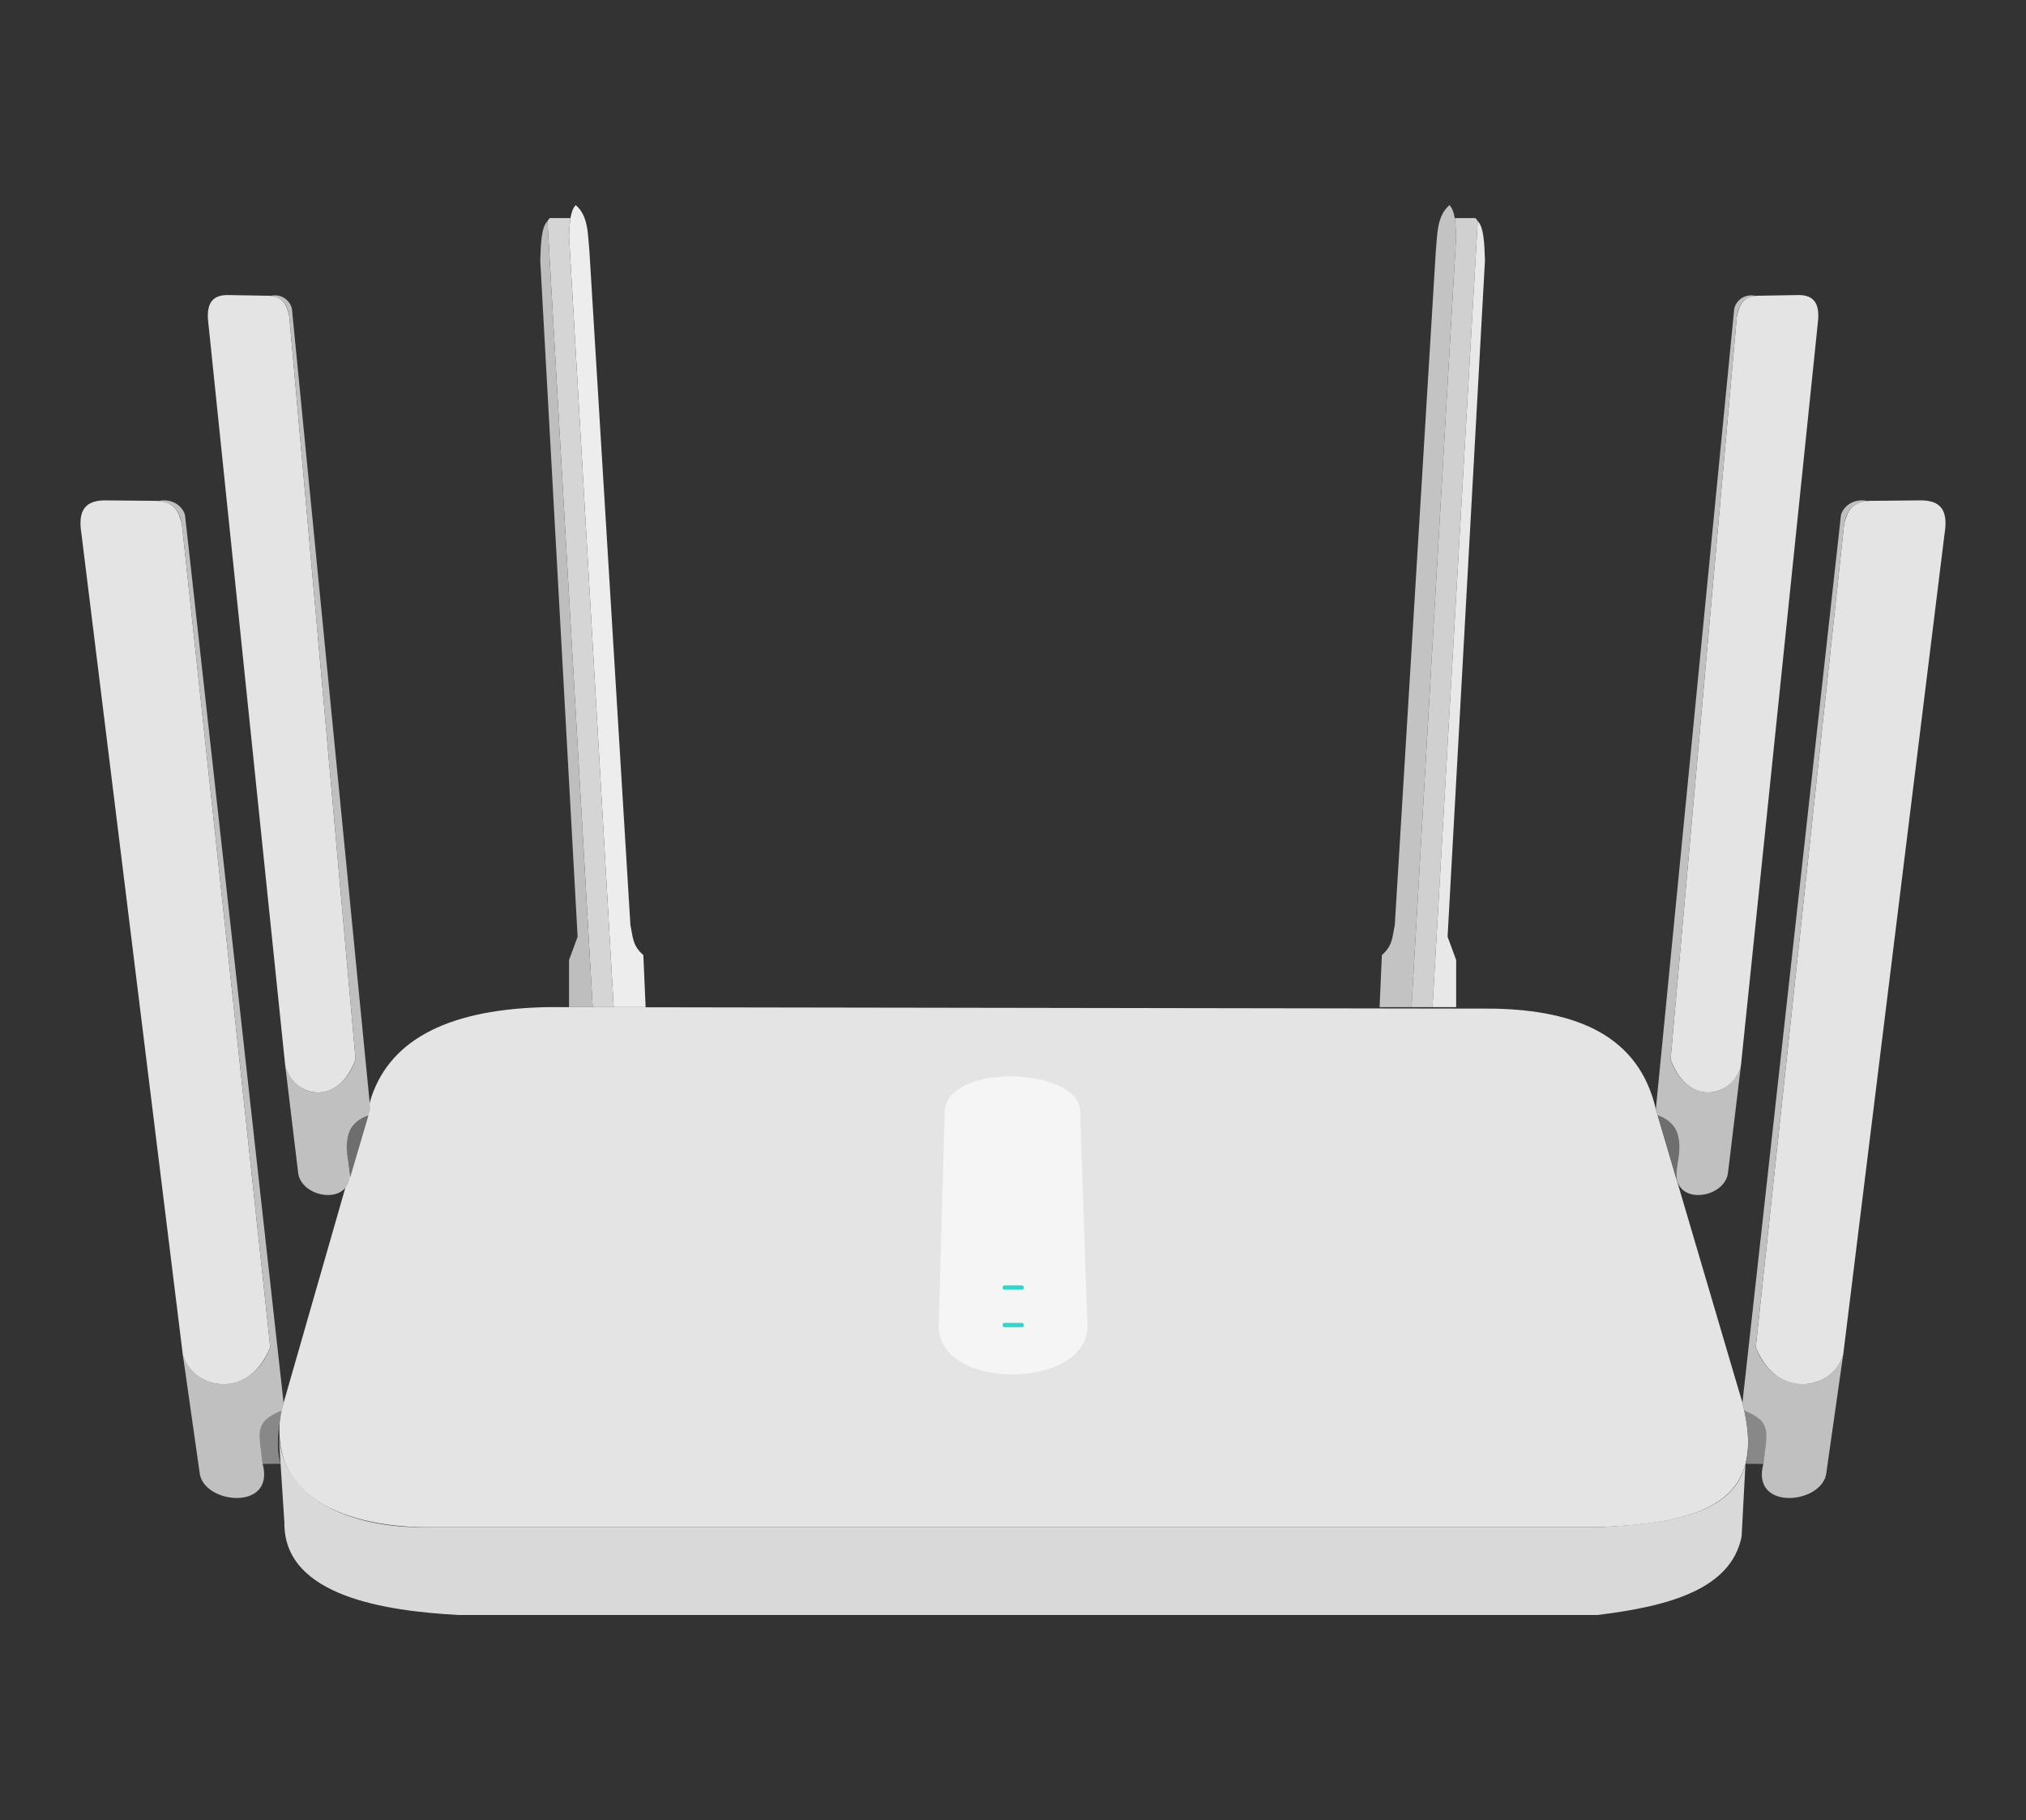 <?xml version="1.0" encoding="UTF-8" standalone="no"?>
<svg
   width="100%"
   height="100%"
   viewBox="0 0 1280 1150"
   version="1.1"
   xml:space="preserve"
   style="fill-rule:evenodd;clip-rule:evenodd;stroke-linecap:round;stroke-linejoin:round;stroke-miterlimit:1.414;"
   id="svg14317"
   sodipodi:docname="xiaomi-redmi-router-ac2100.svg"
   inkscape:version="1.2 (1:1.2+202206011327+fc4e4096c5)"
   xmlns:inkscape="http://www.inkscape.org/namespaces/inkscape"
   xmlns:sodipodi="http://sodipodi.sourceforge.net/DTD/sodipodi-0.dtd"
   xmlns="http://www.w3.org/2000/svg"
   xmlns:svg="http://www.w3.org/2000/svg"><rect x="0" y="0" width="1280" height="1150" fill="#333333" stroke="none"/><defs
   id="defs14321" /><sodipodi:namedview
   id="namedview14319"
   pagecolor="#ffffff"
   bordercolor="#666666"
   borderopacity="1.0"
   inkscape:showpageshadow="2"
   inkscape:pageopacity="0.0"
   inkscape:pagecheckerboard="0"
   inkscape:deskcolor="#d1d1d1"
   showgrid="false"
   inkscape:zoom="0.29022122"
   inkscape:cx="391.08098"
   inkscape:cy="422.0918"
   inkscape:window-width="1920"
   inkscape:window-height="1021"
   inkscape:window-x="0"
   inkscape:window-y="0"
   inkscape:window-maximized="1"
   inkscape:current-layer="svg14317" />
    
<g
   id="g18158"
   transform="translate(-0.087,14.537)"><path
     style="fill:#e4e4e4;fill-opacity:1;stroke:none;stroke-width:1px;stroke-linecap:butt;stroke-linejoin:miter;stroke-opacity:1"
     d="m 177.42,878.262 57.321,-199.713 c 12.712,-37.623 51.093,-55.687 111.784,-56.751 l 597.207,0.96 c 53.252,1.04 91.838,17.549 102.497,63.514 l 52.483,178.043 c 23.59,73.946 -28.507,83.294 -88.27,86.1 H 267.694 c -15.685,-0.197 -100.269,-2.713 -90.274,-72.155 z"
     id="path2381"
     sodipodi:nodetypes="ccccccccc" /><path
     style="fill:#f5f5f5;fill-opacity:1;stroke:none;stroke-width:1px;stroke-linecap:butt;stroke-linejoin:miter;stroke-opacity:1"
     d="m 596.952,686.99 -3.724,133.328 c -4.25,45.727 98.712,43.835 93.77,0 l -4.533,-133.967 c -2.536,-25.804 -82.15,-29.776 -85.513,0.638 z"
     id="path4963"
     sodipodi:nodetypes="ccccc" /><g
     id="g7354"><path
       style="fill:#2ed6cd;fill-opacity:1;stroke:none;stroke-width:1px;stroke-linecap:butt;stroke-linejoin:miter;stroke-opacity:1"
       d="m 634.485,797.634 h 11.294 c 1.6,0.269 1.534,2.559 0,2.68 h -11.323 c -1.136,0.033 -1.291,-2.51 0.029,-2.68 z"
       id="path5071"
       sodipodi:nodetypes="ccccc" /><path
       style="fill:#2ed6cd;fill-opacity:1;stroke:none;stroke-width:1px;stroke-linecap:butt;stroke-linejoin:miter;stroke-opacity:1"
       d="m 634.485,821.326 h 11.294 c 1.6,0.269 1.534,2.559 0,2.68 h -11.323 c -1.136,0.033 -1.291,-2.51 0.029,-2.68 z"
       id="path7350"
       sodipodi:nodetypes="ccccc" /></g><g
     id="g14516"><path
       style="fill:#e4e4e4;fill-opacity:1;stroke:none;stroke-width:1px;stroke-linecap:butt;stroke-linejoin:miter;stroke-opacity:1"
       d="m 1214.235,301.615 -30.522,0.286 c -14.713,-0.399 -16.559,7.733 -18.513,14.516 l -55.854,520.273 c 15.005,36.885 52.073,23.799 55.309,4.205 l 63.942,-517.902 c 1.885,-11.823 0.223,-21.15 -14.362,-21.378 z"
       id="path10118"
       sodipodi:nodetypes="ccccccc" /><path
       style="fill:#888888;fill-opacity:1;stroke:none;stroke-width:1px;stroke-linecap:butt;stroke-linejoin:miter;stroke-opacity:1"
       d="m 1102.126,876.814 c 18.993,7.405 14.575,15.593 11.997,33.635 l -11.275,-0.107 c 3.015,-10.777 1.489,-22.11 -0.722,-33.527 z"
       id="path10120"
       sodipodi:nodetypes="cccc" /><path
       style="fill:#c0c0c0;fill-opacity:1;stroke:none;stroke-width:1px;stroke-linecap:butt;stroke-linejoin:miter;stroke-opacity:1"
       d="m 1114.122,910.448 c -8.017,30.279 37.976,25.282 39.847,5.445 l 10.685,-74.998 c -8.212,25.498 -43.854,26.8 -55.309,-4.205 l 55.854,-520.273 c 2.557,-12.635 8.89,-13.059 14.971,-14.434 v 0 c -10,-1.97 -15.957,4.34 -16.998,9.08 l -62.258,560.796 1.21,4.955 c 18.035,7.291 14.298,14.124 11.997,33.635 z"
       id="path13304"
       sodipodi:nodetypes="cccccccccccc" /></g><path
     style="fill:#d9d9d9;fill-opacity:1;stroke:none;stroke-width:1px;stroke-linecap:butt;stroke-linejoin:miter;stroke-opacity:1"
     d="m 176.103,891.163 3.661,56.405 c -0.482,46.821 64.863,55.812 109.729,58.296 h 719.987 c 46.054,-5.585 84.236,-16.623 90.929,-49.477 l 2.438,-46.047 c -8.008,32.606 -48.681,37.63 -92.407,40.076 H 267.694 c -28.384,0.5 -88.267,-8.056 -91.591,-59.254 z"
     id="path13943"
     sodipodi:nodetypes="ccccccccc" /><g
     id="g14524"
     transform="matrix(-1,0,0,1,1280.173,0)"><path
       style="fill:#e4e4e4;fill-opacity:1;stroke:none;stroke-width:1px;stroke-linecap:butt;stroke-linejoin:miter;stroke-opacity:1"
       d="m 1214.235,301.615 -30.522,0.286 c -14.713,-0.399 -16.559,7.733 -18.513,14.516 l -55.854,520.273 c 15.005,36.885 52.073,23.799 55.309,4.205 l 63.942,-517.902 c 1.885,-11.823 0.223,-21.15 -14.362,-21.378 z"
       id="path14518"
       sodipodi:nodetypes="ccccccc" /><path
       style="fill:#888888;fill-opacity:1;stroke:none;stroke-width:1px;stroke-linecap:butt;stroke-linejoin:miter;stroke-opacity:1"
       d="m 1102.126,876.814 c 18.993,7.405 14.575,15.593 11.997,33.635 l -11.275,-0.107 c 3.015,-10.777 1.489,-22.11 -0.722,-33.527 z"
       id="path14520"
       sodipodi:nodetypes="cccc" /><path
       style="fill:#c0c0c0;fill-opacity:1;stroke:none;stroke-width:1px;stroke-linecap:butt;stroke-linejoin:miter;stroke-opacity:1"
       d="m 1114.122,910.448 c -8.017,30.279 37.976,25.282 39.847,5.445 l 10.685,-74.998 c -8.212,25.498 -43.854,26.8 -55.309,-4.205 l 55.854,-520.273 c 2.557,-12.635 8.89,-13.059 14.971,-14.434 v 0 c -10,-1.97 -15.957,4.34 -16.998,9.08 l -62.258,560.796 1.21,4.955 c 18.035,7.291 14.298,14.124 11.997,33.635 z"
       id="path14522"
       sodipodi:nodetypes="cccccccccccc" /></g><g
     id="g17200"><path
       style="fill:#e4e4e4;fill-opacity:1;stroke:none;stroke-width:0.851px;stroke-linecap:butt;stroke-linejoin:miter;stroke-opacity:1"
       d="m 1136.733,171.883 -24.533,0.417 c -11.829,-0.283 -13.266,7.057 -14.796,13.182 l -41.854,469.276 c 12.277,33.17 41.998,21.182 44.484,3.502 l 48.37,-467.182 c 1.446,-10.668 0.056,-19.067 -11.67,-19.196 z"
       id="path14526"
       sodipodi:nodetypes="ccccccc" /><path
       style="fill:#c0c0c0;fill-opacity:1;stroke:none;stroke-width:0.851px;stroke-linecap:butt;stroke-linejoin:miter;stroke-opacity:1"
       d="m 1059.82,721.222 c -6.267,27.336 30.675,22.592 32.063,4.7 l 8.15,-67.661 c -6.452,23.027 -35.095,24.387 -44.484,-3.502 l 41.854,-469.276 c 1.982,-11.402 7.07,-11.818 11.95,-13.089 v 0 c -8.05,-1.724 -12.802,3.996 -13.611,8.274 l -49.515,505.607 1.14,3.866 c 14.54,6.478 14.188,13.483 12.453,31.083 z"
       id="path14530"
       sodipodi:nodetypes="cccccccccccc" /><path
       style="fill:#6e6e6e;fill-opacity:1;stroke:none;stroke-width:1px;stroke-linecap:butt;stroke-linejoin:miter;stroke-opacity:1"
       d="m 1047.368,690.139 c 10.423,3.652 16.567,11.88 12.453,31.083 l -0.842,8.306 z"
       id="path15263"
       sodipodi:nodetypes="cccc" /></g><g
     id="g17208"
     transform="matrix(-1,0,0,1,1280.27,0)"><path
       style="fill:#e4e4e4;fill-opacity:1;stroke:none;stroke-width:0.851px;stroke-linecap:butt;stroke-linejoin:miter;stroke-opacity:1"
       d="m 1136.733,171.883 -24.533,0.417 c -11.829,-0.283 -13.266,7.057 -14.796,13.182 l -41.854,469.276 c 12.277,33.17 41.998,21.182 44.484,3.502 l 48.37,-467.182 c 1.446,-10.668 0.056,-19.067 -11.67,-19.196 z"
       id="path17202"
       sodipodi:nodetypes="ccccccc" /><path
       style="fill:#c0c0c0;fill-opacity:1;stroke:none;stroke-width:0.851px;stroke-linecap:butt;stroke-linejoin:miter;stroke-opacity:1"
       d="m 1059.82,721.222 c -6.267,27.336 30.675,22.592 32.063,4.7 l 8.15,-67.661 c -6.452,23.027 -35.095,24.387 -44.484,-3.502 l 41.854,-469.276 c 1.982,-11.402 7.07,-11.818 11.95,-13.089 v 0 c -8.05,-1.724 -12.802,3.996 -13.611,8.274 l -49.515,505.607 1.14,3.866 c 14.54,6.478 14.188,13.483 12.453,31.083 z"
       id="path17204"
       sodipodi:nodetypes="cccccccccccc" /><path
       style="fill:#6e6e6e;fill-opacity:1;stroke:none;stroke-width:1px;stroke-linecap:butt;stroke-linejoin:miter;stroke-opacity:1"
       d="m 1047.368,690.139 c 10.423,3.652 16.567,11.88 12.453,31.083 l -0.842,8.306 z"
       id="path17206"
       sodipodi:nodetypes="cccc" /></g><g
     id="g18047"><path
       style="fill:#c3c3c3;fill-opacity:1;stroke:none;stroke-width:1px;stroke-linecap:butt;stroke-linejoin:miter;stroke-opacity:1"
       d="M 891.861,621.799 920.079,134.546 c -0.447,-7.612 -0.56,-15.614 -4.22,-19.484 -8.063,6.818 -7.604,18.388 -8.653,29.117 l -25.906,425.741 c -1.606,7.418 -1.208,13.01 -8.167,18.984 l -1.438,32.894 z"
       id="path17210"
       sodipodi:nodetypes="cccccccc" /><path
       style="fill:#d0d0d0;fill-opacity:1;stroke:none;stroke-width:1px;stroke-linecap:butt;stroke-linejoin:miter;stroke-opacity:1"
       d="m 891.861,621.799 h 13.267 l 28.58,-496.615 -1.376,-1.922 -13.177,0.017 c 0.565,3.936 0.746,7.603 0.924,11.267 z"
       id="path17427"
       sodipodi:nodetypes="ccccccc" /><path
       style="fill:#e8e8e8;fill-opacity:1;stroke:none;stroke-width:1px;stroke-linecap:butt;stroke-linejoin:miter;stroke-opacity:1"
       d="m 905.128,621.799 h 14.951 v -29.762 l -5.423,-14.681 23.607,-427.275 c -0.313,-10.774 -0.771,-21.251 -4.555,-24.897 z"
       id="path17636"
       sodipodi:nodetypes="ccccccc" /></g><path
     style="fill:#ededed;fill-opacity:1;stroke:none;stroke-width:1px;stroke-linecap:butt;stroke-linejoin:miter;stroke-opacity:1"
     d="M 387.812,621.799 359.593,134.546 c 0.447,-7.612 0.56,-15.614 4.22,-19.484 8.063,6.818 7.604,18.388 8.653,29.117 l 25.906,425.741 c 1.606,7.418 1.208,13.01 8.167,18.984 l 1.438,32.894 z"
     id="path18049"
     sodipodi:nodetypes="cccccccc" /><path
     style="fill:#d5d5d5;fill-opacity:1;stroke:none;stroke-width:1px;stroke-linecap:butt;stroke-linejoin:miter;stroke-opacity:1"
     d="m 387.812,621.799 h -13.267 l -28.58,-496.615 1.376,-1.922 13.177,0.017 c -0.565,3.936 -0.746,7.603 -0.924,11.267 z"
     id="path18051"
     sodipodi:nodetypes="ccccccc" /><path
     style="fill:#bebebe;fill-opacity:1;stroke:none;stroke-width:1px;stroke-linecap:butt;stroke-linejoin:miter;stroke-opacity:1"
     d="M 374.545,621.799 H 359.593 v -29.762 l 5.423,-14.681 -23.607,-427.275 c 0.313,-10.774 0.771,-21.251 4.555,-24.897 z"
     id="path18053"
     sodipodi:nodetypes="ccccccc" /></g></svg>
